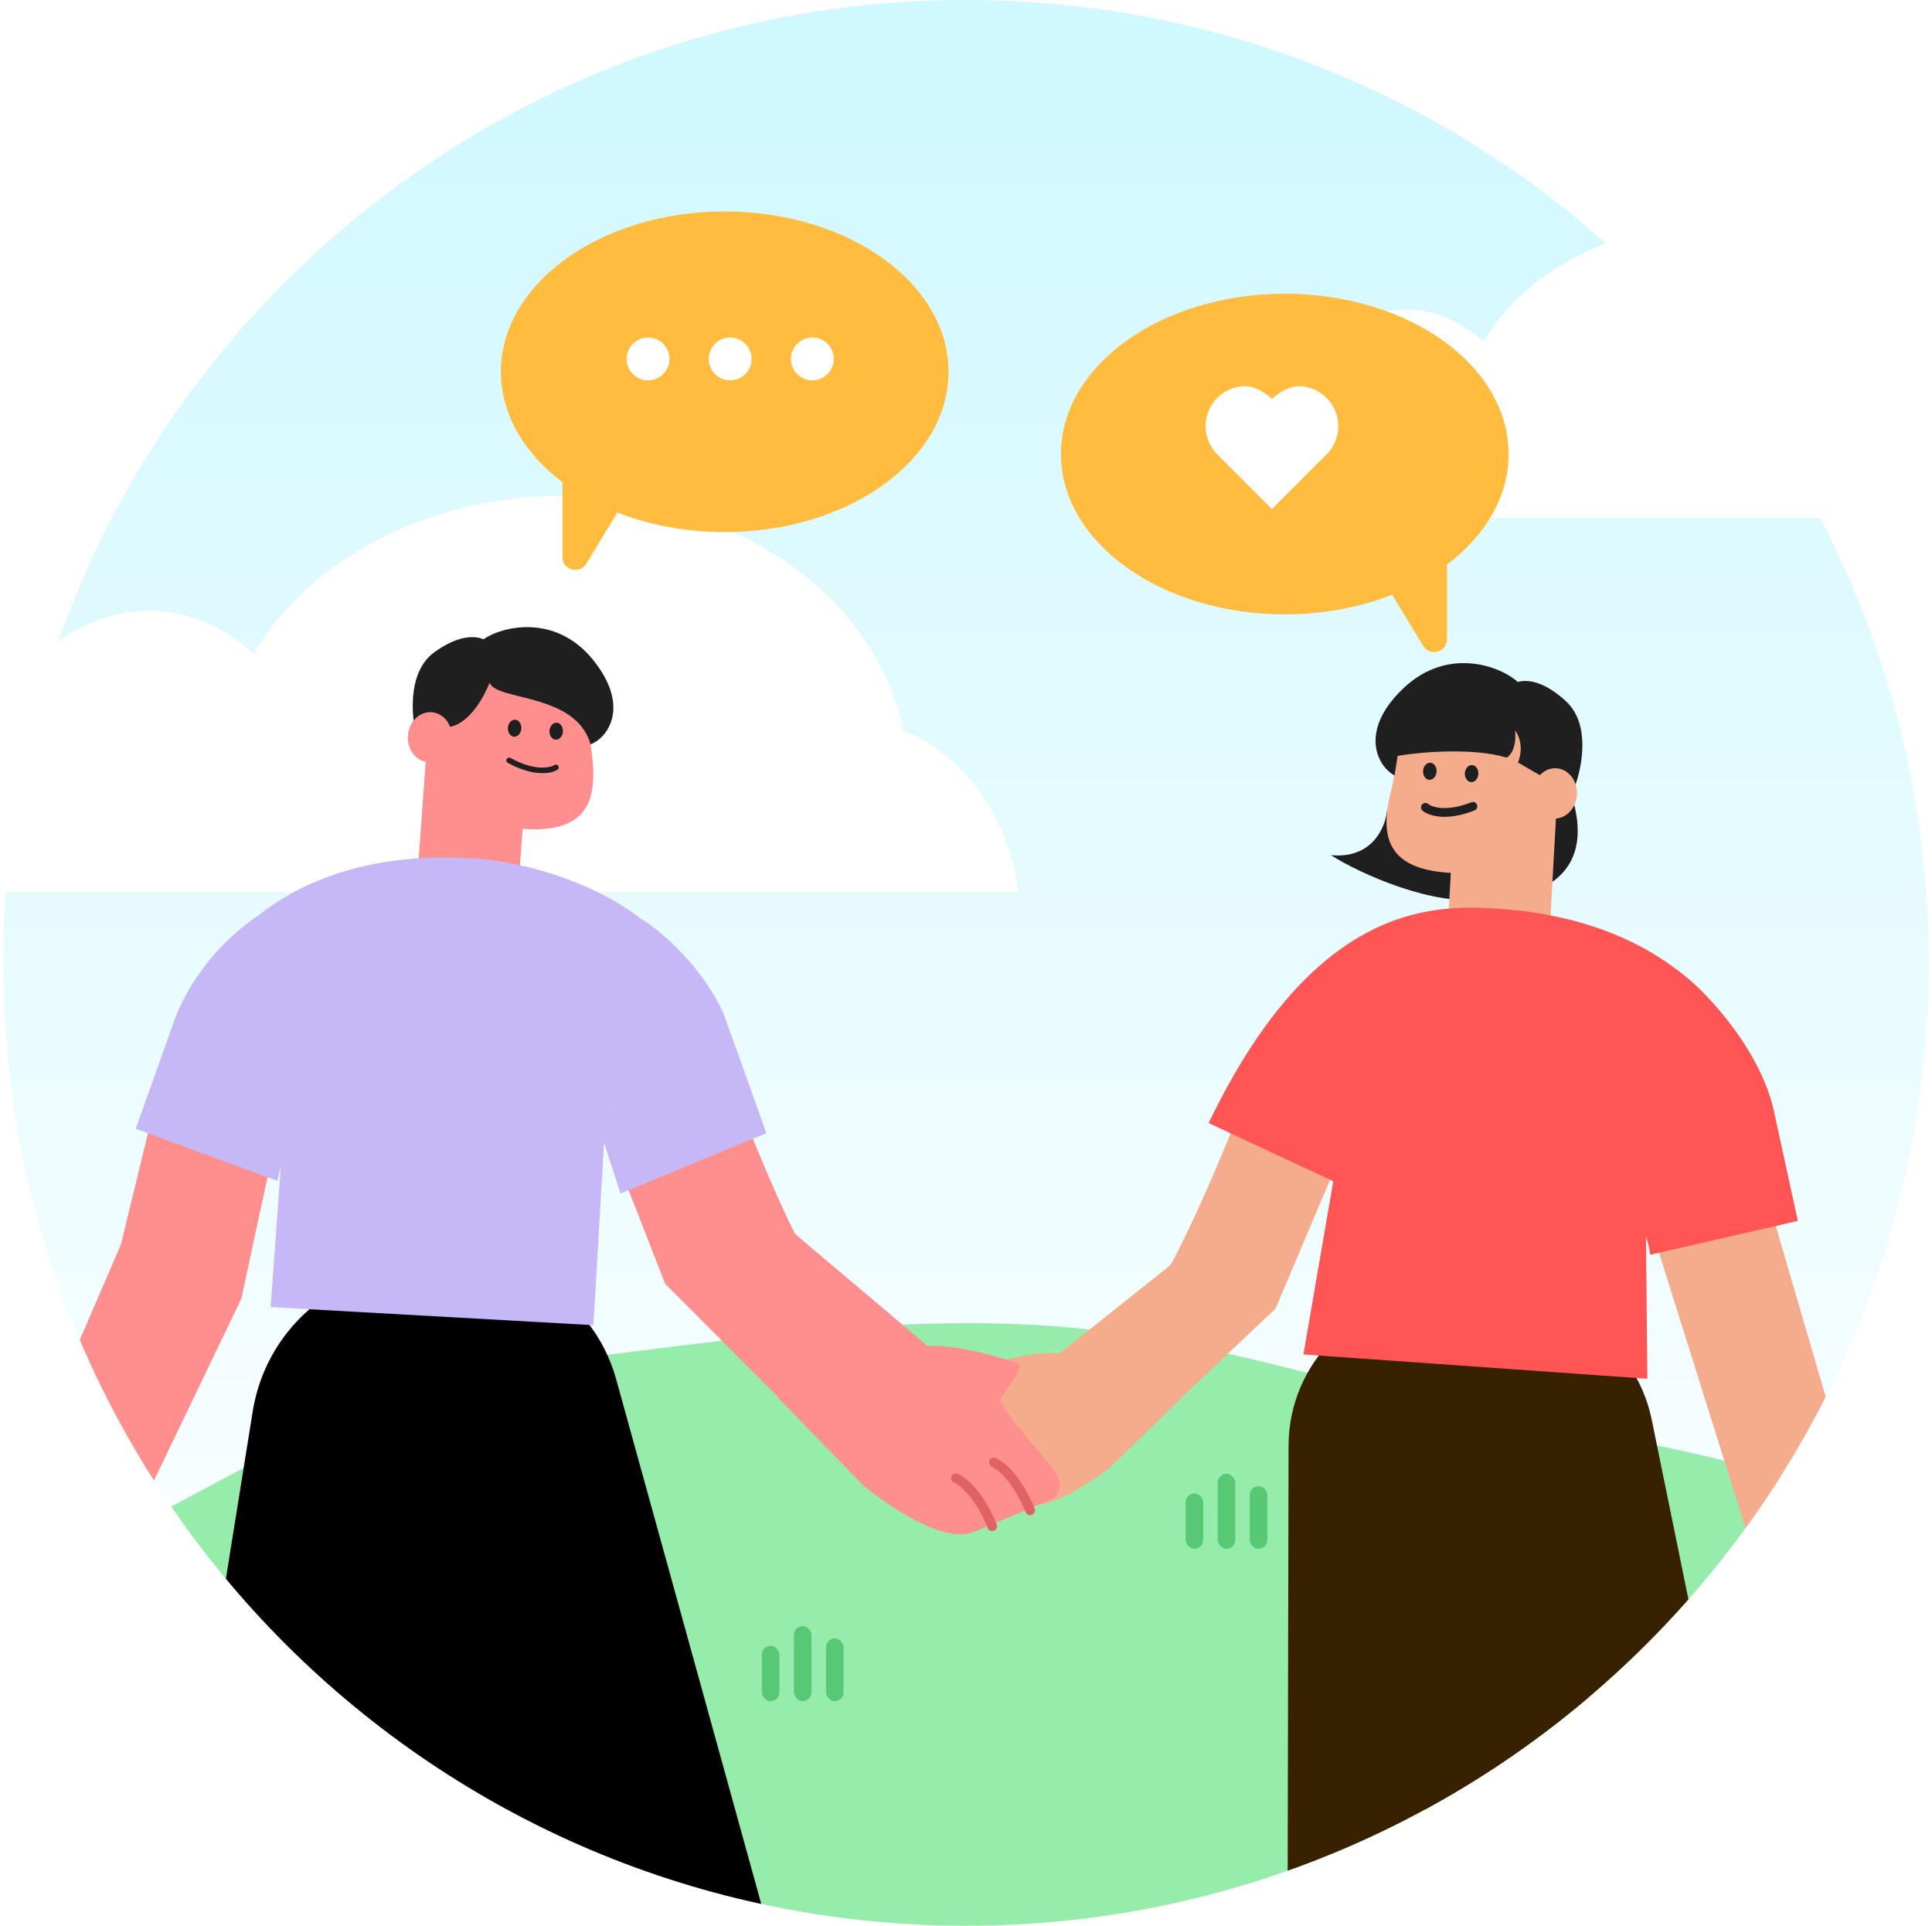 <svg width="301" height="300" viewBox="0 0 301 300" fill="none" xmlns="http://www.w3.org/2000/svg">
<g clip-path="url(#clip0_2634_18722)">
<path d="M0.5 150C0.5 67.157 67.657 0 150.5 0C233.343 0 300.5 67.157 300.5 150C300.5 232.843 233.343 300 150.5 300C67.657 300 0.5 232.843 0.5 150Z" fill="url(#paint0_linear_2634_18722)"/>
<path d="M76.276 455.582C61.419 454.48 61.196 460.746 56.331 466.589C33.95 493.469 -14.909 440.88 -12.855 394.456C-10.288 336.427 18.662 334.927 12.348 315.246C4.44 290.595 -21.776 268.221 24.482 235.878C64.26 214.576 63.408 214.804 114.106 208.658C182.2 200.404 189.766 214.161 250.295 223.79C310.823 233.42 327.331 261.619 332.146 269.872C335.997 276.476 336.96 296.009 336.96 304.95C356.907 334.298 394.187 396.293 383.732 409.5C370.664 426.007 267.49 449.394 250.295 445.267C233.099 441.14 191.142 455.582 164.317 466.589C137.492 477.595 94.847 456.96 76.276 455.582Z" fill="#96ECAA"/>
<path fill-rule="evenodd" clip-rule="evenodd" d="M319.448 80.695H196.273C196.272 80.579 196.272 80.463 196.272 80.346C196.272 62.598 206.446 48.211 218.997 48.211C223.457 48.211 227.616 50.027 231.125 53.165C237.532 42.382 251.155 34.94 266.926 34.94C286.746 34.94 303.174 46.695 306.148 62.063C313.173 64.932 318.41 72.055 319.448 80.695Z" fill="white"/>
<path fill-rule="evenodd" clip-rule="evenodd" d="M158.637 138.931H-7.48C-7.482 138.775 -7.482 138.618 -7.482 138.46C-7.482 114.525 6.239 95.122 23.166 95.122C29.18 95.122 34.789 97.571 39.522 101.803C48.162 87.261 66.535 77.224 87.804 77.224C114.534 77.224 136.689 93.078 140.699 113.803C150.174 117.672 157.237 127.279 158.637 138.931Z" fill="white"/>
<path d="M193.084 173.151C198.153 160.292 208.486 156.168 213.019 155.714L212.089 172.338L198.713 203.875L178.326 223.154C172.876 220.067 164.489 214.171 163.145 214.228L182.399 197.02C183.849 194.422 188.015 186.01 193.084 173.151Z" fill="#F4AC8D"/>
<path d="M172.797 228.744L184.011 217.857L182.411 197.035L165.031 210.874C164.515 210.566 159.786 210.751 153.618 212.673C152.36 213.064 156.069 217.031 155.655 217.629C153.63 220.941 149 225.214 148.147 226.814C147.294 228.414 148.251 229.489 148.836 229.827C150.479 230.568 154.533 232.417 158.616 234.255C162.699 236.092 170.845 230.278 172.797 228.744Z" fill="#F4AC8D"/>
<path d="M168.573 227.634L174.791 218.528L162.683 214.28C159.873 217.32 155.146 219.53 155.129 221.505C155.107 223.973 152.694 226.135 151.041 227.536C149.718 228.657 149.736 229.445 149.949 230.029C150.166 230.331 151.878 231.226 154.348 232.298C156.653 233.298 158.824 234.523 159.487 234.44C163.478 234.639 166.68 230.11 168.573 227.634Z" fill="#F4AC8D"/>
<path d="M151.492 231.304C152.13 229.754 153.979 226.39 156.272 225.331" stroke="#E06262" stroke-width="1.38" stroke-linecap="round"/>
<path d="M156.246 233.459C156.884 231.91 158.734 228.545 161.027 227.487" stroke="#E06262" stroke-width="1.38" stroke-linecap="round"/>
<rect x="184.722" y="232.653" width="2.728" height="8.628" rx="1.364" fill="#57C874"/>
<rect x="189.721" y="229.588" width="2.728" height="11.693" rx="1.364" fill="#57C874"/>
<rect x="194.72" y="231.506" width="2.728" height="9.773" rx="1.364" fill="#57C874"/>
<path d="M207.356 133.214C213.793 133.84 215.859 128.853 216.088 126.282L245.008 124.431C249.083 138.372 236.42 140.254 231.404 140.033C223.51 141.348 211.777 136.072 207.356 133.214Z" fill="#1F1F1F"/>
<path d="M217.373 119.765C217.23 120.805 217.062 121.843 216.8 122.86C214.879 130.294 215.571 136.526 229.401 135.994C238.577 134.159 242.237 130.719 242.678 122.748C243.12 114.777 237.532 107.985 230.197 107.579C223.352 107.2 218.368 112.568 217.373 119.765Z" fill="#F4AC8D"/>
<path d="M244.52 121.176L240.208 120.937L236.499 118.784C237.447 116.374 236.594 114.46 236.049 113.804C236.306 116.543 235.275 117.757 234.728 118.022C229.402 116.417 221.193 117.169 217.755 117.745L217.262 120.795C214.759 119.525 211.543 114.034 218.571 107.291C225.598 100.547 233.937 103.885 236.468 106.243C237.439 105.943 240.126 105.679 243.974 109.245C247.822 112.812 246.335 119.236 245.78 121.246L244.255 125.952L244.52 121.176Z" fill="#1F1F1F"/>
<rect x="226.766" y="122.741" width="15.885" height="21.456" transform="rotate(3.172 226.766 122.741)" fill="#F4AC8D"/>
<path d="M200.756 225.206C200.784 212.27 211.293 201.805 224.229 201.832C237.166 201.86 247.631 212.369 247.603 225.305L247.217 408.109L200.37 408.01L200.756 225.206Z" fill="#372100"/>
<path d="M257.343 221.195C254.592 207.722 240.838 199.543 227.686 203.559C216.188 207.07 209.244 218.747 211.649 230.526L231.973 330.067L271.737 397L314.487 380.495L276.338 314.212L257.343 221.195Z" fill="#372100"/>
<path d="M298.801 260.515L293.011 246.957L276.472 252.5C278.022 257.677 281.655 268.402 283.786 269.89C286.451 271.751 287.296 275.862 287.788 278.62C288.182 280.826 289.812 281.806 290.578 282.02C291.041 282.02 292.669 281.734 295.477 280.594C298.285 279.455 299.632 277.67 299.955 276.92C302.653 272.931 300.31 264.321 298.801 260.515Z" fill="#FF8E8E"/>
<ellipse cx="222.763" cy="120.151" rx="1.052" ry="1.33" transform="rotate(3.172 222.763 120.151)" fill="#1F1F1F"/>
<ellipse cx="229.27" cy="120.512" rx="1.052" ry="1.33" transform="rotate(3.172 229.27 120.512)" fill="#1F1F1F"/>
<ellipse cx="242.246" cy="123.6" rx="3.447" ry="3.921" transform="rotate(3.172 242.246 123.6)" fill="#F4AC8D"/>
<path d="M232.579 141.515C258.851 142.971 269.562 157.63 271.633 164.777L250.969 170.293L256.389 187.696L256.655 214.789L203.068 211.002L207.719 184.024L188.306 174.954C204.53 141.159 222.739 140.97 232.579 141.515Z" fill="#FF5555"/>
<path fill-rule="evenodd" clip-rule="evenodd" d="M257.815 193.073L277.565 255.948L294.014 250.407L271.387 172.9C270.268 169.039 266.54 161.756 259.205 155.647L254.592 162.827L257.815 193.073Z" fill="#F4AC8D"/>
<path d="M276.342 172.957C274.22 163.337 265.148 153.453 260.729 150.768C256.883 153.604 249.583 162.51 248.488 165.309C244.491 174.324 256.201 187.562 257.102 195.473L280.103 190.197L276.342 172.957Z" fill="#FF5555"/>
<path d="M222.073 125.769C222.816 126.401 225.338 127.256 229.477 125.617" stroke="#1F1F1F" stroke-width="1.364" stroke-linecap="round"/>
<mask id="mask0_2634_18722" style="mask-type:alpha" maskUnits="userSpaceOnUse" x="276" y="246" width="26" height="36">
<path d="M299.076 260.308L293.222 246.793L276.587 251.778C278.065 257.053 281.553 267.991 283.686 269.539C286.353 271.472 287.135 275.656 287.584 278.459C287.943 280.703 289.578 281.726 290.35 281.957C290.82 281.965 292.475 281.704 295.342 280.6C298.209 279.496 299.607 277.712 299.947 276.958C302.755 272.963 300.536 264.193 299.076 260.308Z" fill="#FF8E8E"/>
</mask>
<g mask="url(#mask0_2634_18722)">
<path d="M297.703 271.206C298.172 273.314 298.716 278.158 297.14 280.672" stroke="#E06262" stroke-width="1.364" stroke-linecap="round"/>
<path d="M293.249 273.362C293.718 275.47 294.261 280.314 292.685 282.828" stroke="#E06262" stroke-width="1.364" stroke-linecap="round"/>
</g>
<path d="M111.624 162.554C105.877 146.618 93.367 141.195 87.83 140.475L24.656 169.966L18.84 193.865L10.562 213.061L22.402 233.937L37.599 202.322C39.006 195.752 41.879 182.401 42.112 181.557C42.345 180.713 46.657 177.223 48.785 175.583L88.371 160.874L103.623 199.99L127.904 224.342C134.691 220.756 145.179 213.835 146.823 213.953L123.855 192.179C122.172 188.944 117.371 178.49 111.624 162.554Z" fill="#FF8E8E"/>
<path d="M134.476 231.389L121.13 217.648L123.839 192.197L144.633 209.777C145.277 209.418 151.062 209.815 158.55 212.391C160.077 212.916 155.391 217.642 155.876 218.39C158.237 222.52 163.756 227.922 164.744 229.912C165.731 231.902 164.52 233.185 163.791 233.578C161.751 234.427 156.719 236.546 151.651 238.65C146.582 240.754 136.812 233.338 134.476 231.389Z" fill="#FF8E8E"/>
<path d="M139.69 230.181L132.401 218.803L147.386 214.034C150.72 217.859 156.431 220.737 156.381 223.157C156.319 226.181 159.198 228.916 161.172 230.693C162.752 232.114 162.702 233.078 162.421 233.786C162.143 234.148 160.014 235.183 156.949 236.407C154.09 237.549 151.386 238.972 150.576 238.846C145.68 238.946 141.92 233.282 139.69 230.181Z" fill="#FF8E8E"/>
<path d="M160.484 235.293C159.758 233.371 157.614 229.183 154.842 227.804" stroke="#E06262" stroke-width="1.5" stroke-linecap="round"/>
<path d="M154.582 237.762C153.856 235.84 151.712 231.652 148.94 230.273" stroke="#E06262" stroke-width="1.5" stroke-linecap="round"/>
<path d="M92.025 114.774C92.011 115.441 92.035 116.111 92.127 116.771C93.224 124.617 92.021 131.046 78.092 128.713C69.26 125.739 66.081 121.878 66.654 113.948C67.227 106.018 73.607 100.017 80.903 100.544C87.89 101.049 92.176 107.284 92.025 114.774Z" fill="#FF8E8E"/>
<rect width="15.82" height="21.367" transform="matrix(-0.997 -0.072 -0.072 0.997 82.369 115.957)" fill="#FF8E8E"/>
<path fill-rule="evenodd" clip-rule="evenodd" d="M64.812 197.133C78.326 193.45 92.274 201.389 96.007 214.889L137.383 364.51L137.832 365.261L137.594 365.273L137.669 365.542L127.719 365.766L17.87 371.26L24.594 312.113L39.365 219.91C41.391 207.261 51.859 198.317 63.819 197.425C64.147 197.322 64.478 197.224 64.812 197.133Z" fill="black"/>
<ellipse cx="1.048" cy="1.325" rx="1.048" ry="1.325" transform="matrix(-0.997 -0.072 -0.072 0.997 87.795 112.662)" fill="#1F1F1F"/>
<ellipse cx="1.048" cy="1.325" rx="1.048" ry="1.325" transform="matrix(-0.997 -0.072 -0.072 0.997 81.317 112.194)" fill="#1F1F1F"/>
<path d="M69.917 113.261C73.365 112.735 75.635 108.008 76.295 106.333C77.133 109.189 89.787 107.901 91.998 115.952C94.562 115.04 98.331 110.156 92.404 102.805C86.478 95.454 78.048 97.636 75.324 99.592C74.427 99.183 71.876 98.598 67.736 101.554C63.596 104.509 64.234 110.87 64.52 112.871L65.406 117.584L65.74 112.959L69.917 113.261Z" fill="#1F1F1F"/>
<ellipse cx="3.432" cy="3.905" rx="3.432" ry="3.905" transform="matrix(-0.997 -0.072 -0.072 0.997 70.677 111.196)" fill="#FF8E8E"/>
<path d="M86.616 119.542C85.802 120.073 83.203 120.598 79.322 118.455" stroke="#1F1F1F" stroke-width="0.867" stroke-linecap="round"/>
<path fill-rule="evenodd" clip-rule="evenodd" d="M40.234 142.638C46.891 137.286 57.886 132.58 74.254 133.763C80.67 134.227 91.856 136.842 100.281 143.434L100.34 143.409C103.14 145.227 109.547 150.693 112.772 158.02L119.406 176.532L96.669 185.918L94.108 177.998L92.453 206.439L42.168 203.62L43.752 181.694C43.559 182.502 43.373 183.26 43.202 183.957L21.149 175.833L27.047 159.28C30.123 150.709 36.693 144.909 40.234 142.638ZM94.395 173.059L94.444 172.213L94.531 172.131L94.395 173.059Z" fill="#C6B8F6"/>
<rect x="118.697" y="256.384" width="2.728" height="8.628" rx="1.364" fill="#57C874"/>
<rect x="123.696" y="253.319" width="2.728" height="11.693" rx="1.364" fill="#57C874"/>
<rect x="128.695" y="255.237" width="2.728" height="9.773" rx="1.364" fill="#57C874"/>
<g filter="url(#filter0_d_2634_18722)">
<path fill-rule="evenodd" clip-rule="evenodd" d="M113.907 80.891C133.166 80.891 148.779 69.709 148.779 55.915C148.779 42.121 133.166 30.939 113.907 30.939C94.648 30.939 79.036 42.121 79.036 55.915C79.036 62.585 82.686 68.644 88.634 73.123V84.769C88.634 86.792 91.293 87.536 92.343 85.807L97.183 77.836C102.148 79.783 107.847 80.891 113.907 80.891Z" fill="#FFBC3F"/>
</g>
<circle cx="100.962" cy="55.915" r="3.338" fill="white"/>
<circle cx="113.763" cy="55.915" r="3.338" fill="white"/>
<circle cx="126.564" cy="55.915" r="3.338" fill="white"/>
<g filter="url(#filter1_d_2634_18722)">
<path fill-rule="evenodd" clip-rule="evenodd" d="M198.166 93.708C178.907 93.708 163.295 82.526 163.295 68.732C163.295 54.939 178.907 43.757 198.166 43.757C217.425 43.757 233.037 54.939 233.037 68.732C233.037 75.402 229.387 81.461 223.44 85.941V97.586C223.44 99.609 220.78 100.353 219.73 98.624L214.89 90.653C209.925 92.601 204.226 93.708 198.166 93.708Z" fill="#FFBC3F"/>
</g>
<path d="M198.167 62.128C199.382 61.061 200.964 60.086 202.58 60.165C204.195 60.243 205.717 60.948 206.822 62.128C207.928 63.309 208.531 64.873 208.503 66.49C208.476 68.107 207.821 69.65 206.677 70.793L201.452 76.018L198.165 79.303L190.885 72.024L189.655 70.792C188.51 69.649 187.855 68.106 187.829 66.489C187.802 64.872 188.405 63.308 189.51 62.128C190.616 60.947 192.137 60.243 193.753 60.165C195.368 60.086 196.951 61.061 198.167 62.128Z" fill="white"/>
</g>
<defs>
<filter id="filter0_d_2634_18722" x="78.036" y="30.939" width="70.743" height="57.833" filterUnits="userSpaceOnUse" color-interpolation-filters="sRGB">
<feFlood flood-opacity="0" result="BackgroundImageFix"/>
<feColorMatrix in="SourceAlpha" type="matrix" values="0 0 0 0 0 0 0 0 0 0 0 0 0 0 0 0 0 0 127 0" result="hardAlpha"/>
<feOffset dx="-1" dy="2"/>
<feComposite in2="hardAlpha" operator="out"/>
<feColorMatrix type="matrix" values="0 0 0 0 0.903 0 0 0 0 0.558 0 0 0 0 0 0 0 0 1 0"/>
<feBlend mode="normal" in2="BackgroundImageFix" result="effect1_dropShadow_2634_18722"/>
<feBlend mode="normal" in="SourceGraphic" in2="effect1_dropShadow_2634_18722" result="shape"/>
</filter>
<filter id="filter1_d_2634_18722" x="163.295" y="43.757" width="71.743" height="57.833" filterUnits="userSpaceOnUse" color-interpolation-filters="sRGB">
<feFlood flood-opacity="0" result="BackgroundImageFix"/>
<feColorMatrix in="SourceAlpha" type="matrix" values="0 0 0 0 0 0 0 0 0 0 0 0 0 0 0 0 0 0 127 0" result="hardAlpha"/>
<feOffset dx="2" dy="2"/>
<feComposite in2="hardAlpha" operator="out"/>
<feColorMatrix type="matrix" values="0 0 0 0 0.903 0 0 0 0 0.558 0 0 0 0 0 0 0 0 1 0"/>
<feBlend mode="normal" in2="BackgroundImageFix" result="effect1_dropShadow_2634_18722"/>
<feBlend mode="normal" in="SourceGraphic" in2="effect1_dropShadow_2634_18722" result="shape"/>
</filter>
<linearGradient id="paint0_linear_2634_18722" x1="151" y1="-33" x2="151" y2="282.5" gradientUnits="userSpaceOnUse">
<stop stop-color="#C9F7FF"/>
<stop offset="1" stop-color="white"/>
</linearGradient>
<clipPath id="clip0_2634_18722">
<path d="M0.5 150C0.5 67.157 67.657 0 150.5 0C233.343 0 300.5 67.157 300.5 150C300.5 232.843 233.343 300 150.5 300C67.657 300 0.5 232.843 0.5 150Z" fill="white"/>
</clipPath>
</defs>
</svg>

